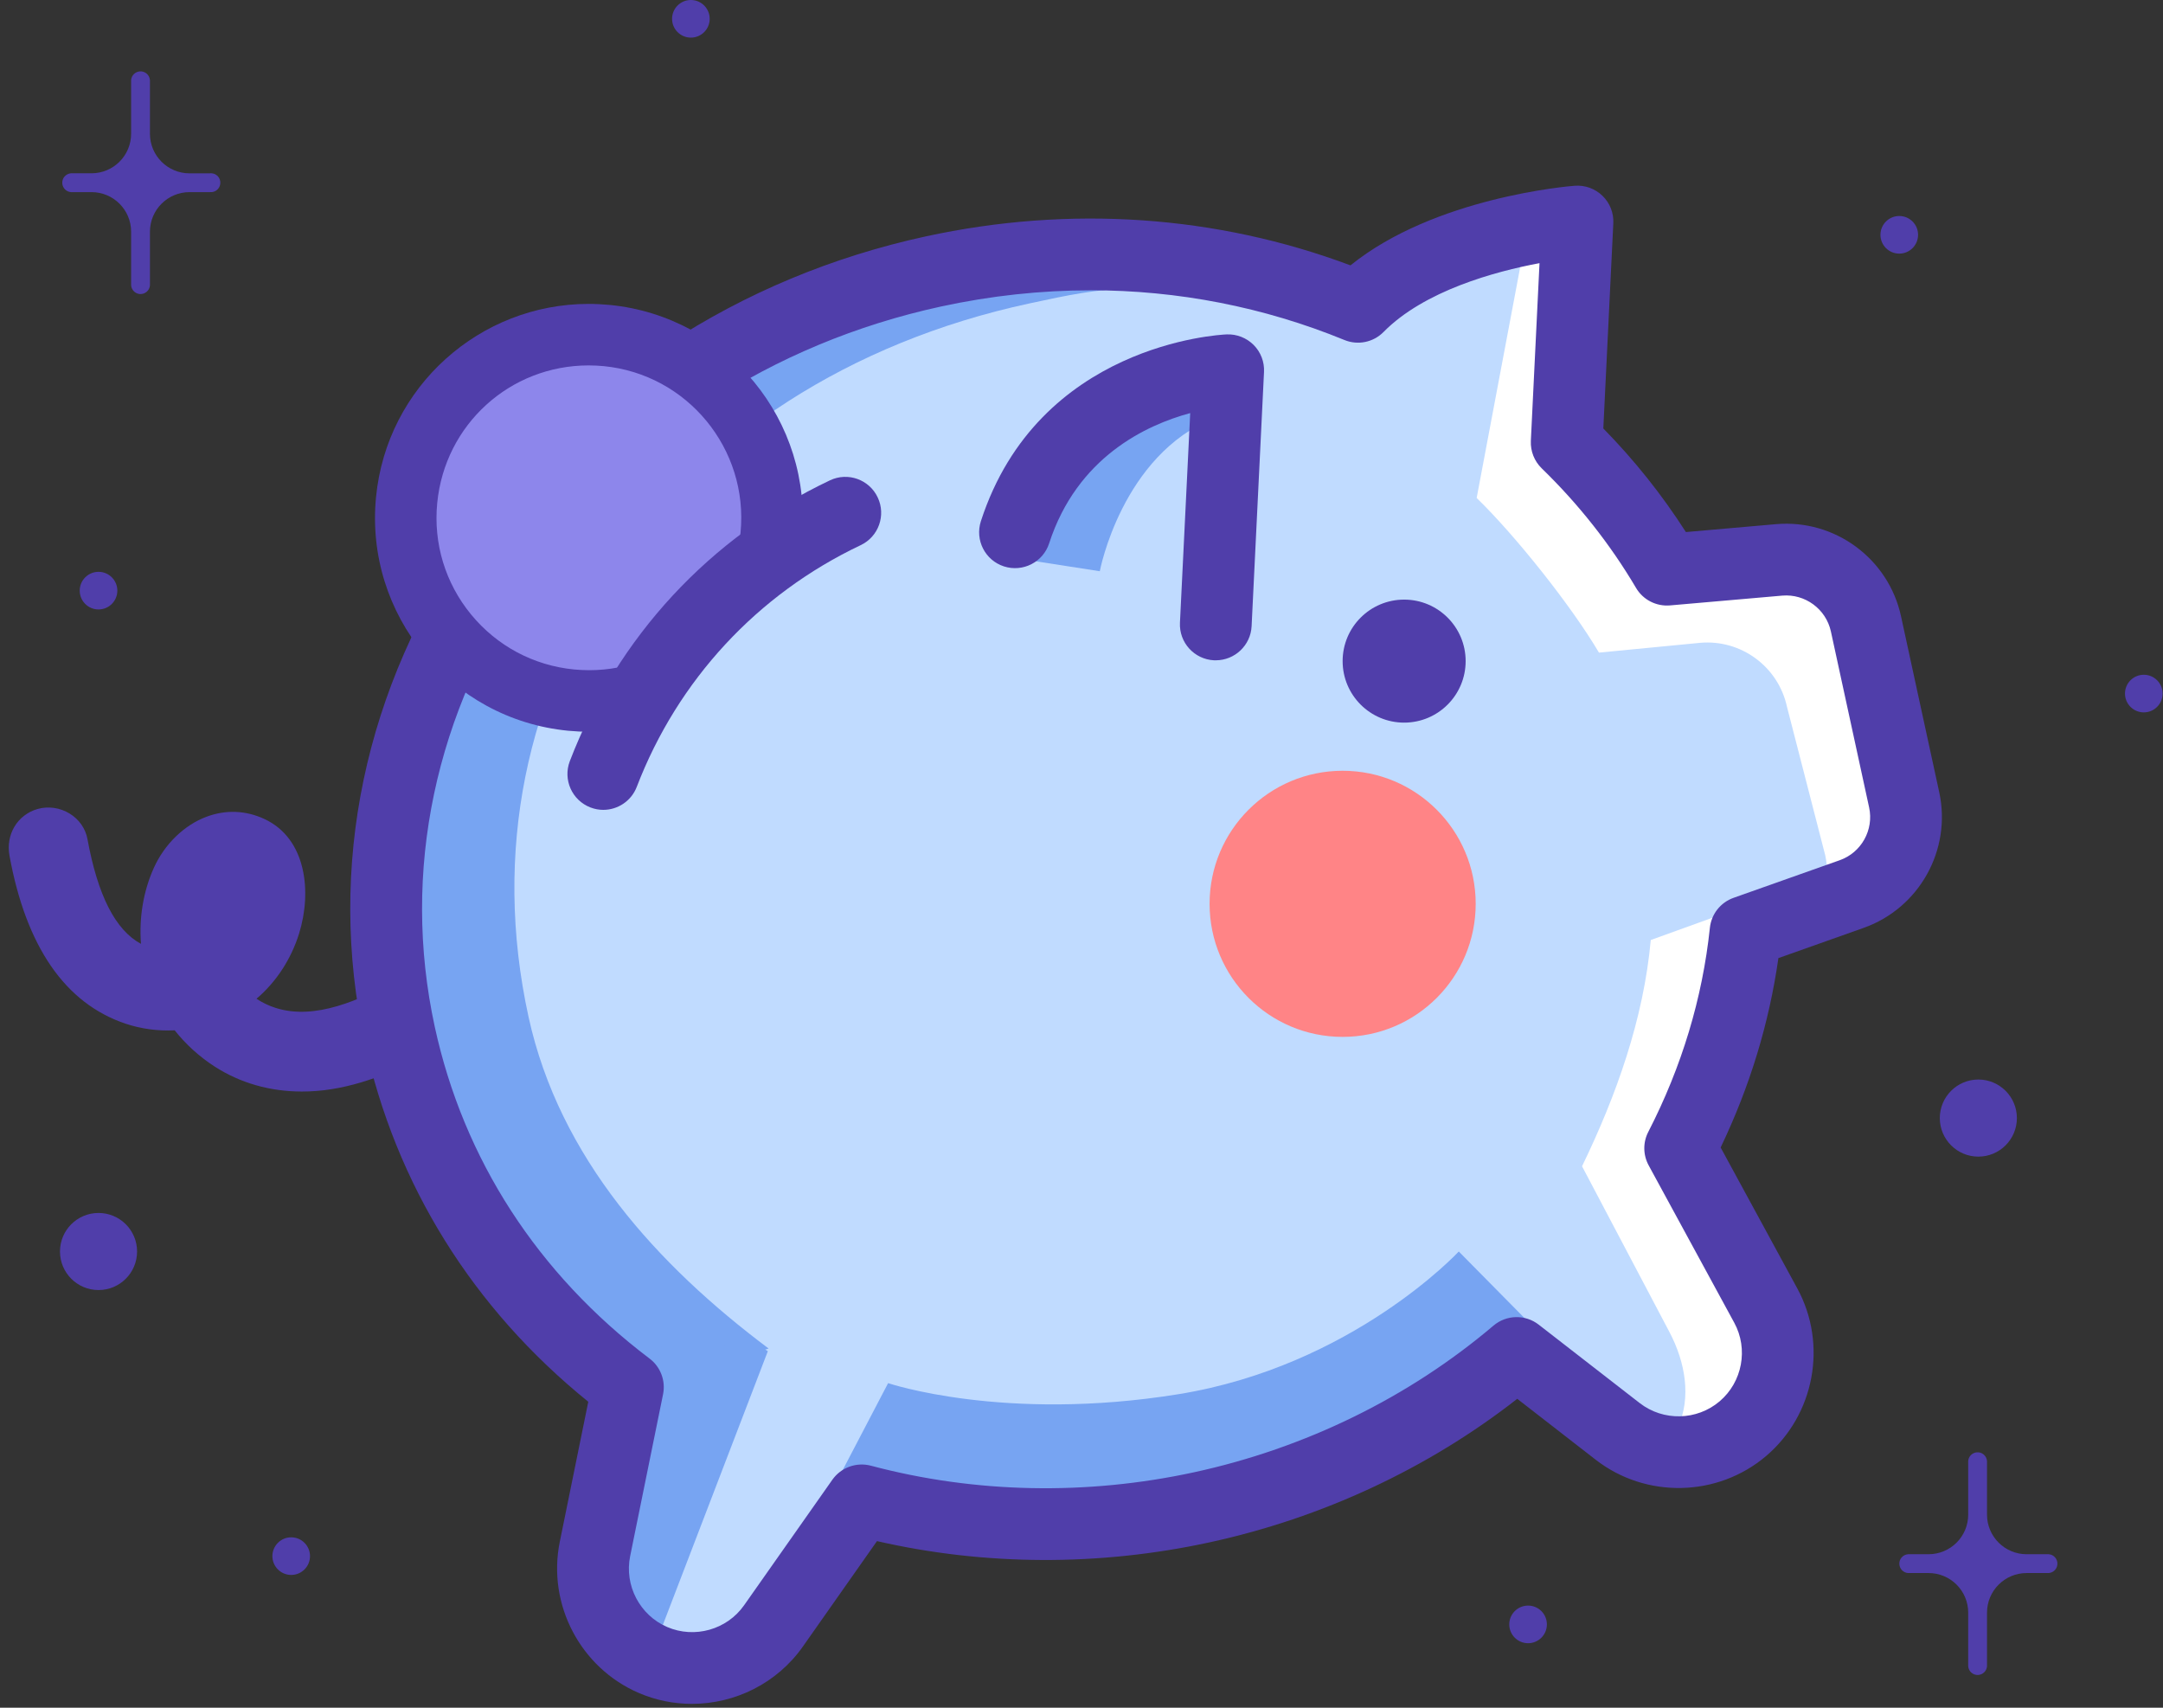 <svg width="209" height="165" viewBox="0 0 209 165" fill="none" xmlns="http://www.w3.org/2000/svg">
<rect x="0" y="0" width="209" height="165" fill="#333333" stroke="none"/>
<g clip-path="url(#clip0_2599_7416)">
<path d="M12.997 96.326C14.661 96.885 16.454 96.98 18.178 96.668C19.188 98.302 20.565 99.698 22.204 100.753C25.022 102.571 28.37 103.061 31.643 102.536C34.952 102.011 38.032 100.526 40.969 98.98C42.262 98.302 41.068 96.375 39.785 97.049C35.561 99.273 30.628 101.526 25.795 99.976C23.571 99.263 21.729 97.822 20.461 95.984C20.703 95.88 20.946 95.771 21.184 95.652C23.675 94.385 25.483 92.027 26.305 89.382C27.082 86.872 27.201 82.89 24.398 81.592C21.466 80.235 18.549 82.31 17.351 84.97C16.108 87.728 15.989 90.977 16.89 93.855C16.964 94.082 17.044 94.31 17.128 94.533C16.231 94.622 15.315 94.578 14.434 94.375C8.743 93.087 6.698 86.584 5.777 81.558C5.668 80.953 4.92 80.626 4.375 80.785C3.736 80.968 3.489 81.582 3.602 82.186C4.638 87.842 7.044 94.315 13.002 96.321L12.997 96.326ZM18.618 88.867C18.822 86.911 19.728 83.85 22.026 83.469C22.977 83.311 23.918 83.657 24.259 84.603C24.631 85.638 24.552 86.901 24.334 87.956C23.893 90.081 22.65 92.057 20.817 93.245C20.362 93.543 19.881 93.785 19.376 93.983C18.718 92.394 18.435 90.635 18.618 88.862V88.867Z" fill="#503EAA"/>
<path d="M29.172 105.463C26.092 105.463 23.214 104.646 20.728 103.041C19.262 102.095 17.955 100.907 16.88 99.55C15.251 99.629 13.631 99.411 12.126 98.906C6.302 96.945 2.528 91.482 0.918 82.682C0.542 80.631 1.676 78.735 3.612 78.17C4.657 77.868 5.801 78.031 6.752 78.621C7.649 79.175 8.268 80.067 8.451 81.072C9.451 86.525 11.145 89.858 13.621 91.195C13.428 88.664 13.849 86.109 14.864 83.856C15.895 81.562 17.801 79.715 19.956 78.913C21.813 78.219 23.744 78.294 25.537 79.126C29.623 81.018 30.143 86.193 28.9 90.195C28.122 92.696 26.676 94.89 24.784 96.499C25.349 96.876 25.968 97.173 26.622 97.381C30.455 98.609 34.769 96.608 38.513 94.637C39.756 93.983 41.202 94.038 42.38 94.781C43.584 95.538 44.302 96.876 44.248 98.267C44.198 99.59 43.445 100.758 42.237 101.392C39.315 102.932 35.878 104.621 32.069 105.23C31.089 105.389 30.118 105.463 29.167 105.463H29.172Z" fill="#503EAA"/>
<path d="M171.908 54.101L161.062 55.047C158.392 50.525 155.129 46.41 151.38 42.77L152.425 21.405C152.425 21.405 138.27 22.494 131.218 29.646C118.867 24.584 104.603 23.098 90.187 26.228C54.549 33.964 31.465 66.968 38.621 99.941C41.667 113.972 49.7 125.734 60.67 134.019L57.49 149.659C56.584 154.107 58.927 158.584 63.097 160.376C67.267 162.174 72.125 160.797 74.735 157.083L83.263 144.954C93.549 147.693 104.787 148.084 116.118 145.623C127.826 143.082 138.181 137.808 146.551 130.711L156.312 138.288C159.898 141.072 164.944 140.963 168.406 138.021C171.868 135.079 172.789 130.117 170.62 126.13L162.349 110.926C165.712 104.389 167.886 97.316 168.664 90.002L178.925 86.366C182.665 85.039 184.834 81.142 183.992 77.269L180.297 60.262C179.455 56.384 175.865 53.739 171.913 54.086L171.908 54.101Z" fill="#C0DBFF"/>
<path d="M135.675 69.82C138.958 69.82 141.618 67.159 141.618 63.877C141.618 60.595 138.958 57.934 135.675 57.934C132.393 57.934 129.732 60.595 129.732 63.877C129.732 67.159 132.393 69.82 135.675 69.82Z" fill="#503EAA"/>
<path d="M74.269 130.295C63.528 122.242 54.058 111.882 51.072 98.257C44.059 66.23 64.543 36.837 99.458 29.319C103.37 28.477 105.668 27.991 109.521 27.813C103.573 27.521 97.457 27.996 91.311 29.319C56.396 36.837 33.783 68.894 40.796 100.922C43.782 114.551 51.651 125.971 62.393 134.024L74.264 130.295H74.269Z" fill="#77A4F2"/>
<path d="M140.955 120.92C140.955 120.92 130.693 131.984 113.86 134.708C97.026 137.432 85.814 133.638 85.814 133.638L81.114 142.632C91.762 146.455 105.356 147.272 118.649 143.543C130.302 140.274 147.65 127.7 147.65 127.7L140.955 120.92Z" fill="#77A4F2"/>
<path d="M74.19 130.557L63.656 158.019C63.656 158.019 55.163 158.732 57.317 152.185L64.122 129.572C66.692 131.969 71.466 128.398 74.19 130.557Z" fill="#77A4F2"/>
<path d="M163.305 107.192C166.321 100.971 168.337 94.271 169.199 87.322L159.507 90.824C158.808 98.48 156.169 105.869 152.865 112.684L161.309 128.7C162.855 131.627 163.424 135.03 162.146 137.857C164.786 138.264 167.53 137.521 169.654 135.639C173.091 132.593 173.968 127.403 171.749 123.203L163.305 107.187V107.192Z" fill="white"/>
<path d="M174.221 54.101L163.375 55.047C160.705 50.525 157.442 46.41 153.693 42.77L154.738 21.405C154.738 21.405 141.529 22.425 134.274 28.942C139.801 27.135 147.007 25.183 147.007 25.183L142.683 48.113C146.432 51.754 151.83 58.533 154.5 63.055L164.281 62.109C168.233 61.763 171.824 64.412 172.666 68.285L176.36 82.627C176.811 84.702 176.39 86.782 175.335 88.476L181.238 86.386C184.977 85.059 187.147 81.161 186.305 77.288L182.61 60.282C181.768 56.404 178.178 53.759 174.226 54.106L174.221 54.101Z" fill="white"/>
<path d="M106.268 55.191C106.268 55.191 108.377 43.973 117.341 40.373C117.341 40.373 117.322 37.411 116.653 36.876C103.826 39.045 98.631 54.007 98.631 54.007L106.263 55.191H106.268Z" fill="#77A4F2"/>
<path d="M117.48 63.798C117.421 63.798 117.366 63.798 117.307 63.798C115.395 63.704 113.919 62.079 114.013 60.168L115.004 39.912C110.735 41.066 104.079 44.171 101.374 52.496C100.785 54.319 98.829 55.314 97.006 54.725C95.184 54.136 94.188 52.179 94.778 50.357C100.325 33.261 117.787 32.34 118.53 32.31C119.501 32.27 120.446 32.642 121.135 33.33C121.823 34.019 122.185 34.969 122.135 35.94L120.937 60.5C120.848 62.352 119.312 63.798 117.475 63.798H117.48Z" fill="#503EAA"/>
<path d="M66.846 164.626C65.117 164.626 63.374 164.284 61.72 163.571C56.074 161.139 52.865 155.003 54.088 148.976L56.842 135.436C45.674 126.407 38.22 114.432 35.234 100.679C31.564 83.776 35.214 66.358 45.515 51.635C55.757 36.995 71.357 26.768 89.449 22.841C103.385 19.815 117.529 20.786 130.49 25.639C138.627 19.062 151.568 17.992 152.157 17.948C153.153 17.873 154.128 18.225 154.841 18.919C155.555 19.612 155.936 20.578 155.886 21.573L154.921 41.398C157.937 44.473 160.606 47.826 162.899 51.407L171.61 50.644C177.291 50.149 182.476 53.972 183.685 59.539L187.379 76.546C188.588 82.112 185.453 87.743 180.079 89.65L171.838 92.572C170.942 98.867 169.07 105.008 166.257 110.871L173.666 124.491C176.603 129.889 175.335 136.699 170.65 140.68C165.965 144.662 159.041 144.811 154.188 141.042L146.605 135.153C137.998 141.879 127.766 146.658 116.856 149.025C106.203 151.338 95.154 151.289 84.739 148.901L77.578 159.089C75.082 162.64 71.02 164.626 66.861 164.626H66.846ZM105.371 28.051C100.577 28.051 95.738 28.571 90.92 29.616C74.542 33.172 60.432 42.403 51.196 55.611C42.019 68.736 38.755 84.217 42.009 99.208C44.792 112.015 51.963 123.099 62.76 131.261C63.825 132.063 64.335 133.41 64.067 134.718L60.888 150.358C60.313 153.18 61.819 156.063 64.468 157.202C67.118 158.341 70.243 157.459 71.897 155.102L80.425 142.973C81.262 141.785 82.748 141.245 84.154 141.616C94.193 144.286 104.99 144.504 115.38 142.25C126.127 139.918 136.131 135.02 144.307 128.081C145.56 127.021 147.383 126.982 148.676 127.987L158.437 135.564C160.715 137.332 163.959 137.263 166.158 135.396C168.357 133.529 168.951 130.335 167.574 127.804L159.304 112.6C158.754 111.589 158.739 110.376 159.269 109.356C162.493 103.086 164.499 96.46 165.217 89.65C165.355 88.323 166.247 87.194 167.505 86.748L177.766 83.113C179.856 82.375 181.075 80.181 180.604 78.016L176.91 61.01C176.439 58.846 174.419 57.36 172.215 57.548L161.369 58.494C160.037 58.608 158.759 57.954 158.08 56.8C155.599 52.6 152.534 48.713 148.968 45.251C148.255 44.557 147.873 43.592 147.918 42.596L148.755 25.426C144.446 26.233 137.622 28.086 133.684 32.077C132.699 33.078 131.203 33.385 129.901 32.85C122.115 29.66 113.81 28.046 105.371 28.046V28.051Z" fill="#503EAA"/>
<path d="M56.926 67.73C56.346 67.73 55.762 67.701 55.183 67.646C45.471 66.695 38.344 58.023 39.29 48.312C40.181 39.204 47.739 32.335 56.876 32.335C57.456 32.335 58.04 32.364 58.62 32.419C68.332 33.37 75.458 42.042 74.512 51.754C73.621 60.861 66.063 67.73 56.926 67.73Z" fill="#8D86EB"/>
<path d="M56.876 29.363V35.306C57.357 35.306 57.847 35.331 58.332 35.376C66.415 36.163 72.343 43.379 71.555 51.461C70.818 59.039 64.528 64.754 56.926 64.754C56.446 64.754 55.955 64.729 55.47 64.684C51.557 64.303 48.026 62.416 45.525 59.38C43.029 56.344 41.865 52.511 42.247 48.599C42.985 41.021 49.274 35.306 56.876 35.306V29.363ZM56.876 29.363C46.367 29.363 37.373 37.347 36.334 48.024C35.224 59.385 43.534 69.493 54.89 70.603C55.574 70.667 56.252 70.702 56.926 70.702C67.435 70.702 76.429 62.718 77.469 52.041C78.578 40.68 70.268 30.572 58.912 29.462C58.228 29.398 57.55 29.363 56.876 29.363Z" fill="#503EAA"/>
<path d="M55.47 80.84L67.707 59.727L86.576 46.004L81.46 72.267L55.47 80.84Z" fill="#C0DBFF"/>
<path d="M58.298 78.249C57.887 78.249 57.466 78.175 57.055 78.017C55.267 77.328 54.375 75.327 55.059 73.54C59.665 61.545 68.589 51.912 80.193 46.41C81.921 45.588 83.991 46.326 84.808 48.059C85.63 49.787 84.892 51.858 83.159 52.675C73.175 57.409 65.489 65.705 61.527 76.026C60.997 77.403 59.684 78.249 58.288 78.249H58.298Z" fill="#503EAA"/>
<path d="M129.732 100.184C136.833 100.184 142.589 94.428 142.589 87.327C142.589 80.227 136.833 74.471 129.732 74.471C122.632 74.471 116.876 80.227 116.876 87.327C116.876 94.428 122.632 100.184 129.732 100.184Z" fill="#FF8486"/>
<path d="M28.137 152.17C29.141 152.17 29.955 151.356 29.955 150.353C29.955 149.349 29.141 148.535 28.137 148.535C27.133 148.535 26.32 149.349 26.32 150.353C26.32 151.356 27.133 152.17 28.137 152.17Z" fill="#503EAA"/>
<path d="M183.516 24.505C184.52 24.505 185.334 23.691 185.334 22.687C185.334 21.683 184.52 20.87 183.516 20.87C182.512 20.87 181.699 21.683 181.699 22.687C181.699 23.691 182.512 24.505 183.516 24.505Z" fill="#503EAA"/>
<path d="M207.145 68.83C208.148 68.83 208.962 68.016 208.962 67.012C208.962 66.008 208.148 65.195 207.145 65.195C206.141 65.195 205.327 66.008 205.327 67.012C205.327 68.016 206.141 68.83 207.145 68.83Z" fill="#503EAA"/>
<path d="M66.757 3.635C67.76 3.635 68.574 2.821 68.574 1.818C68.574 0.814 67.76 0 66.757 0C65.753 0 64.939 0.814 64.939 1.818C64.939 2.821 65.753 3.635 66.757 3.635Z" fill="#503EAA"/>
<path d="M147.651 158.767C148.654 158.767 149.468 157.953 149.468 156.949C149.468 155.945 148.654 155.132 147.651 155.132C146.647 155.132 145.833 155.945 145.833 156.949C145.833 157.953 146.647 158.767 147.651 158.767Z" fill="#503EAA"/>
<path d="M9.521 58.885C10.524 58.885 11.338 58.071 11.338 57.068C11.338 56.064 10.524 55.25 9.521 55.25C8.517 55.25 7.703 56.064 7.703 57.068C7.703 58.071 8.517 58.885 9.521 58.885Z" fill="#503EAA"/>
<path d="M9.521 124.644C11.578 124.644 13.245 122.977 13.245 120.92C13.245 118.863 11.578 117.196 9.521 117.196C7.464 117.196 5.796 118.863 5.796 120.92C5.796 122.977 7.464 124.644 9.521 124.644Z" fill="#503EAA"/>
<path d="M191.158 111.753C193.215 111.753 194.882 110.085 194.882 108.029C194.882 105.972 193.215 104.304 191.158 104.304C189.101 104.304 187.434 105.972 187.434 108.029C187.434 110.085 189.101 111.753 191.158 111.753Z" fill="#503EAA"/>
<path d="M20.302 16.749H18.316C16.202 16.749 14.488 15.036 14.488 12.921V7.731C14.443 7.226 14.003 6.854 13.502 6.899C13.057 6.938 12.705 7.29 12.67 7.731V12.916C12.67 15.031 10.957 16.744 8.842 16.744H6.851C6.346 16.789 5.975 17.23 6.019 17.73C6.059 18.176 6.41 18.527 6.851 18.562H8.842C10.957 18.562 12.67 20.276 12.67 22.39V27.576C12.715 28.081 13.156 28.452 13.656 28.407C14.102 28.368 14.453 28.016 14.488 27.576V22.39C14.488 20.276 16.202 18.562 18.316 18.562H20.302C20.807 18.607 21.248 18.23 21.288 17.73C21.332 17.225 20.956 16.784 20.456 16.744C20.406 16.744 20.352 16.744 20.302 16.744V16.749Z" fill="#503EAA"/>
<path d="M197.809 150.169H195.823C193.709 150.169 191.995 148.456 191.995 146.341V141.156C191.951 140.651 191.51 140.279 191.01 140.324C190.564 140.363 190.212 140.715 190.178 141.156V146.341C190.178 148.456 188.464 150.169 186.349 150.169H184.358C183.853 150.214 183.482 150.655 183.526 151.155C183.566 151.601 183.918 151.952 184.358 151.987H186.349C188.464 151.987 190.178 153.7 190.178 155.815V161C190.222 161.506 190.663 161.877 191.163 161.832C191.609 161.793 191.96 161.441 191.995 161V155.815C191.995 153.7 193.709 151.987 195.823 151.987H197.809C198.314 152.031 198.755 151.655 198.795 151.155C198.839 150.65 198.463 150.209 197.963 150.169C197.913 150.169 197.859 150.169 197.809 150.169Z" fill="#503EAA"/>
</g>
<defs>
<clipPath id="clip0_2599_7416">
<rect width="208.113" height="164.626" fill="white" transform="translate(0.849)"/>
</clipPath>
</defs>
</svg>
